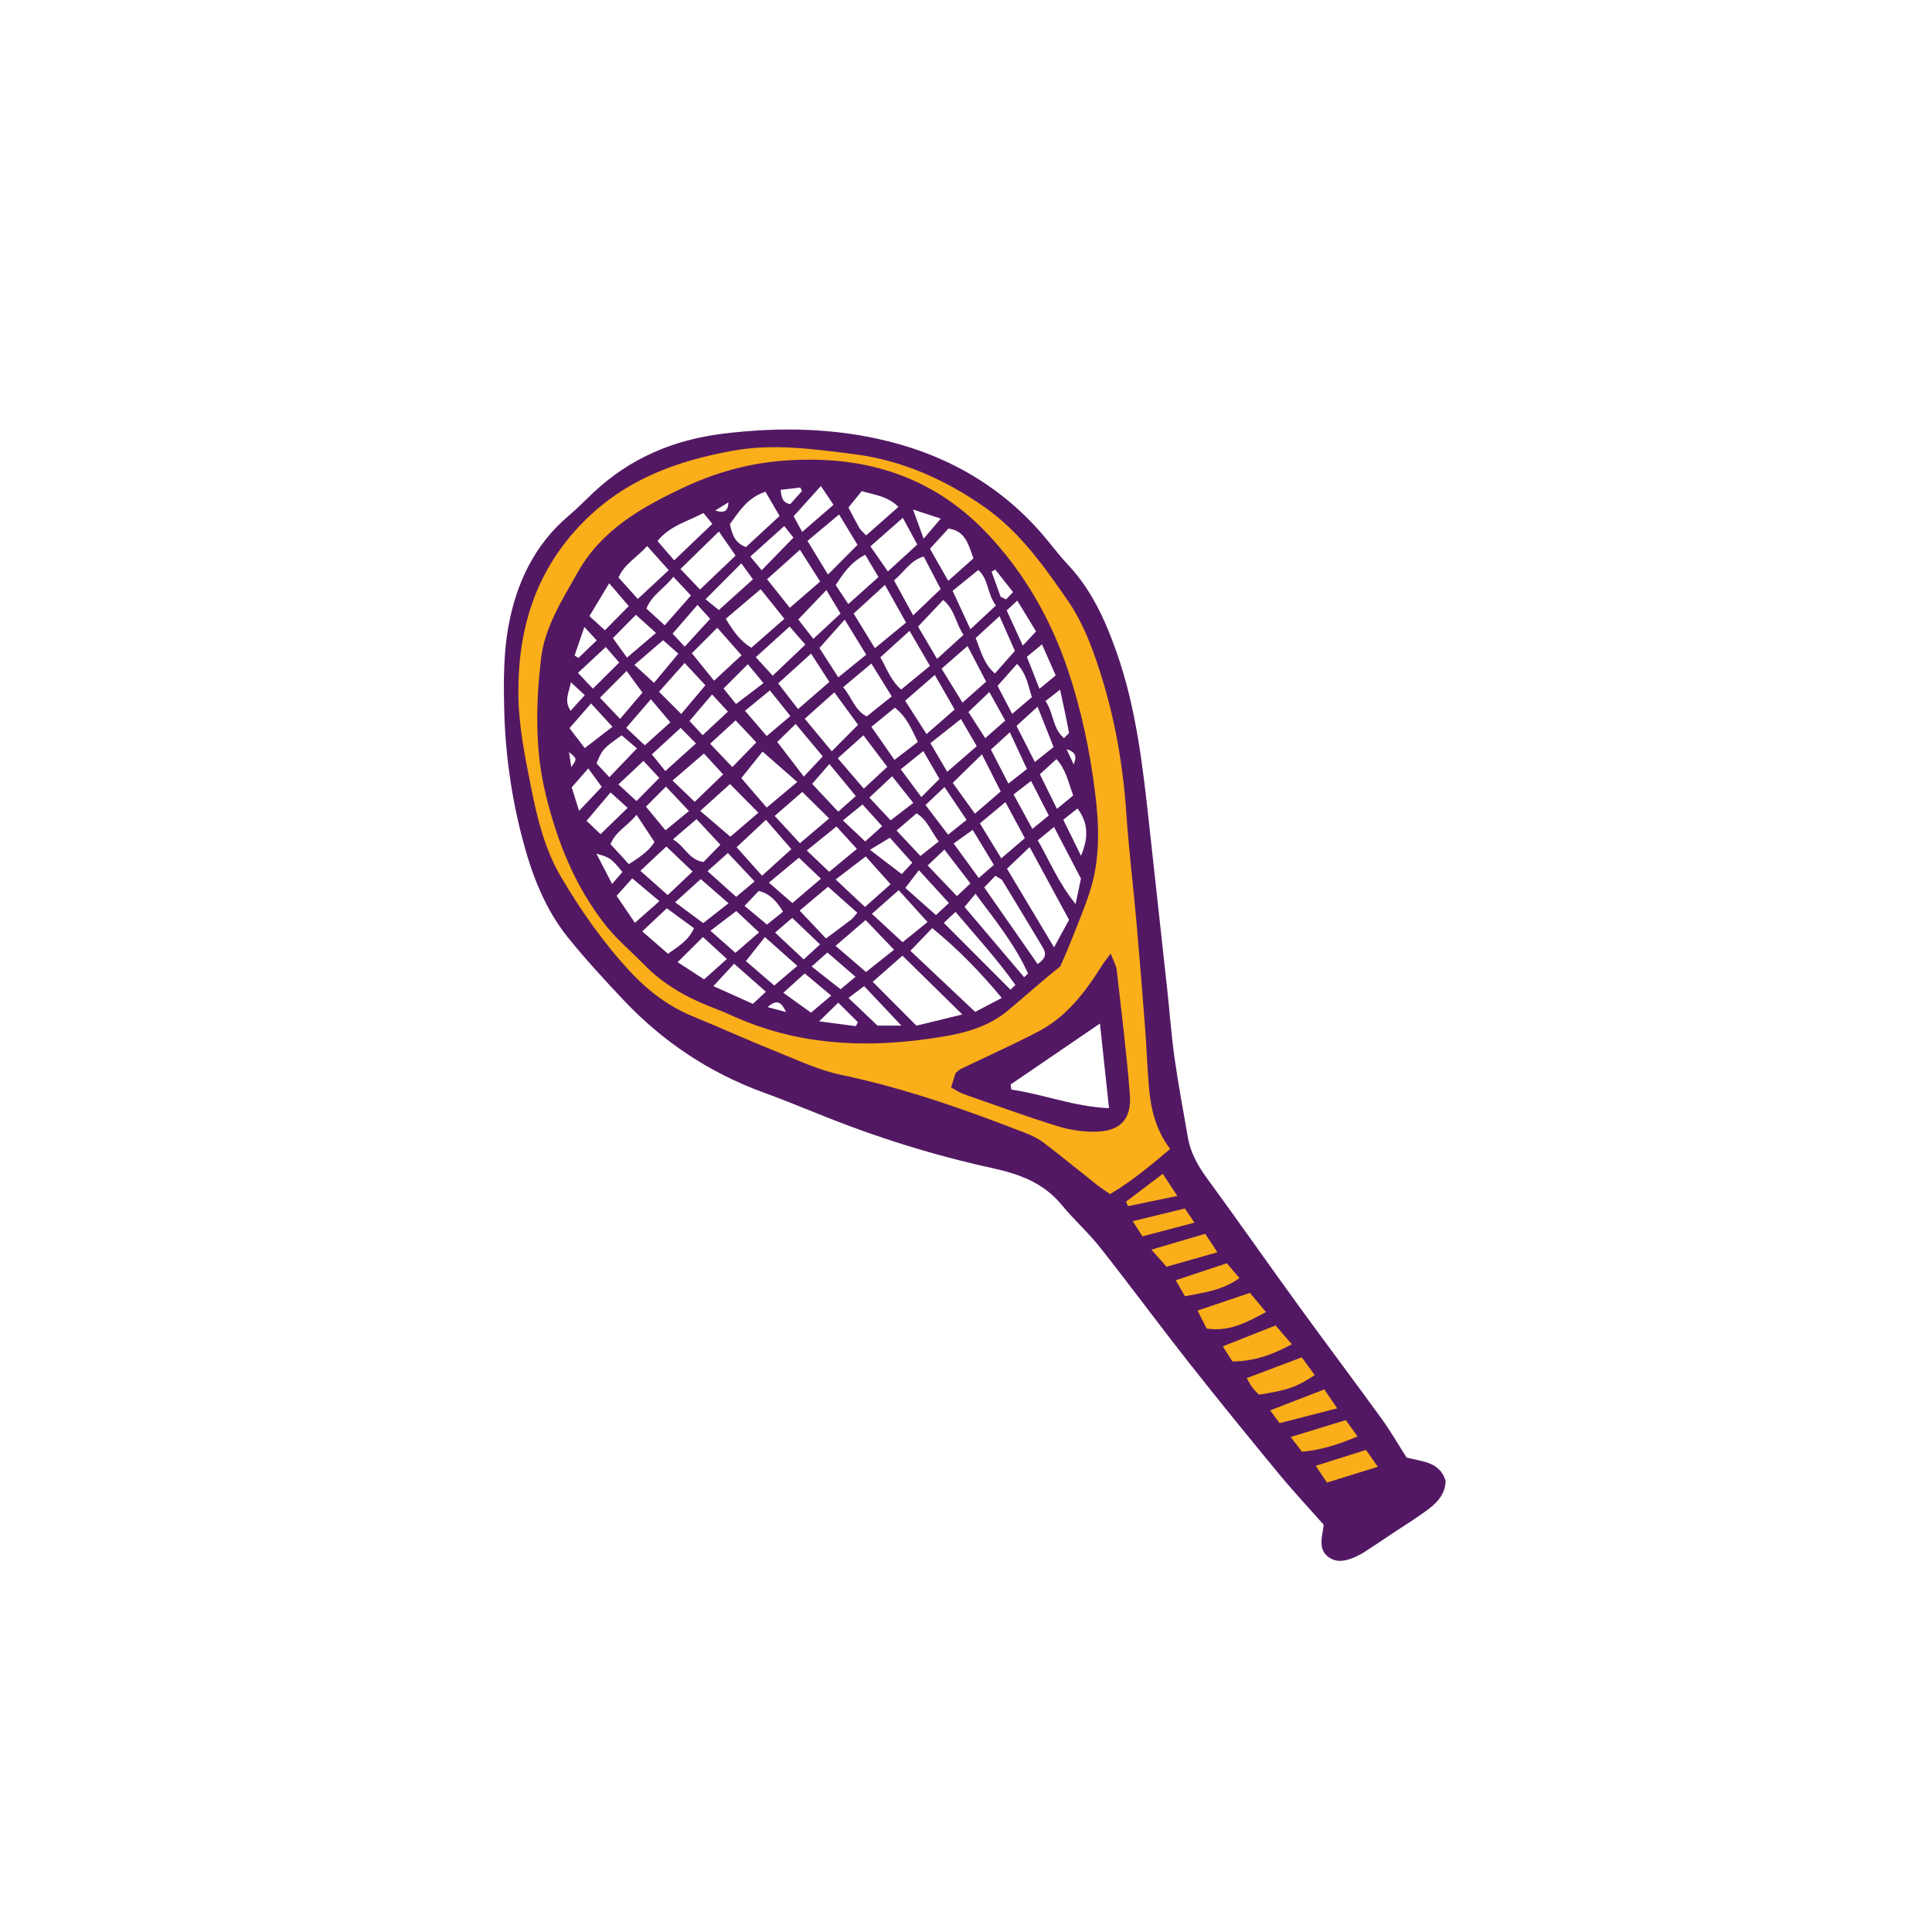 <svg version="1.1" id="svg" xmlns="http://www.w3.org/2000/svg" xmlns:xlink="http://www.w3.org/1999/xlink" x="0px" y="0px"
	 width="200px" height="200px" viewBox="0 0 200 200" enable-background="new 0 0 200 200" xml:space="preserve">
<path class="stroke" fill="#531863"  fill-rule="evenodd" clip-rule="evenodd" d="M145.611,150.885c-0.822-1.285-1.638-2.704-2.592-4.023
	c-2.843-3.927-5.764-7.797-8.611-11.721c-3.164-4.362-6.256-8.779-9.434-13.132c-0.947-1.3-1.725-2.638-2-4.23
	c-0.476-2.747-0.994-5.486-1.384-8.246c-0.332-2.34-0.499-4.702-0.754-7.053c-0.616-5.669-1.241-11.337-1.862-17.005
	c-0.668-6.094-1.34-12.171-3.407-18.018c-1.169-3.309-2.58-6.403-5.001-8.984c-0.747-0.796-1.422-1.662-2.111-2.509
	c-4.299-5.271-9.893-8.612-16.376-10.251c-5.606-1.417-11.356-1.535-17.154-0.829c-5.206,0.633-9.696,2.539-13.503,6.112
	c-0.84,0.789-1.641,1.625-2.521,2.366c-3.611,3.043-5.489,7.088-6.287,11.579c-0.485,2.725-0.485,5.566-0.423,8.35
	c0.098,4.493,0.704,8.947,1.828,13.308c0.975,3.787,2.338,7.438,4.825,10.515c1.79,2.213,3.726,4.314,5.68,6.387
	c4.061,4.308,8.862,7.52,14.435,9.565c1.994,0.731,3.966,1.523,5.935,2.319c5.806,2.35,11.759,4.212,17.882,5.549
	c2.691,0.587,5.239,1.505,7.1,3.766c1.271,1.543,2.783,2.89,4.021,4.456c3.121,3.95,6.109,8.007,9.225,11.963
	c3.041,3.862,6.15,7.671,9.275,11.464c1.463,1.774,3.038,3.454,4.636,5.261c-0.053,0.35-0.083,0.589-0.126,0.826
	c-0.168,0.926-0.25,1.87,0.6,2.505c0.881,0.657,1.846,0.41,2.766,0.009c0.333-0.145,0.659-0.315,0.964-0.513
	c1.018-0.661,2.026-1.338,3.035-2.013c1.258-0.841,2.559-1.628,3.754-2.552c0.921-0.711,1.634-1.637,1.614-2.852
	C149.005,151.308,147.264,151.321,145.611,150.885z M111.904,88.587c-0.598-1.216-1.197-2.431-1.835-3.726
	c0.504-0.399,0.915-0.725,1.472-1.167C112.732,85.273,112.64,86.845,111.904,88.587z M102.578,77.599
	c0.653-0.597,1.209-1.104,1.962-1.795c0.646,1.388,1.19,2.556,1.771,3.803c-0.684,0.537-1.232,0.967-1.921,1.507
	C103.765,79.902,103.225,78.851,102.578,77.599z M103.593,81.931c-0.847,0.73-1.649,1.422-2.672,2.303
	c-0.782-1.089-1.464-2.038-2.292-3.192c0.951-0.931,1.832-1.792,3.02-2.954C102.388,79.551,102.949,80.659,103.593,81.931z
	 M101.99,76.415c-0.609-0.947-1.138-1.769-1.74-2.706c0.735-0.704,1.358-1.301,2.165-2.073c0.6,1.077,1.079,1.939,1.646,2.959
	C103.389,75.188,102.779,75.722,101.99,76.415z M101.114,77.243c-0.982,0.853-1.913,1.659-3.058,2.654
	c-0.615-1.047-1.115-1.897-1.742-2.965c1.05-0.83,2.01-1.589,3.16-2.5C100.051,75.421,100.523,76.231,101.114,77.243z M73.717,71.89
	c0.594,0.643,1.021,1.105,1.639,1.775c-0.936,0.873-1.707,1.593-2.618,2.441c-0.466-0.504-0.847-0.917-1.36-1.474
	C72.146,73.729,72.86,72.894,73.717,71.89z M70.52,73.912c-0.806-0.807-1.488-1.49-2.297-2.3c0.918-1.033,1.697-1.907,2.648-2.979
	c0.76,0.812,1.398,1.497,2.15,2.304C72.193,71.922,71.444,72.813,70.52,73.912z M91.85,79.383c-0.781,0.726-1.504,1.397-2.428,2.255
	c-0.932-1.083-1.764-2.053-2.699-3.142c0.94-0.841,1.726-1.544,2.656-2.376C90.212,77.22,90.961,78.21,91.85,79.383z M90.208,75.24
	c0.838-0.685,1.608-1.314,2.426-1.982c1.232,0.961,1.736,2.225,2.386,3.548c-0.787,0.604-1.492,1.144-2.423,1.858
	C91.771,77.481,91.056,76.455,90.208,75.24z M88.594,82.408c-0.572,0.508-1.088,0.966-1.82,1.616
	c-0.945-1.007-1.771-1.888-2.7-2.876c0.61-0.705,1.104-1.275,1.782-2.059C86.781,80.211,87.572,81.169,88.594,82.408z
	 M86.102,77.771c-0.959-1.156-1.812-2.184-2.791-3.365c0.996-0.89,1.953-1.745,3.061-2.737c0.851,1.167,1.578,2.164,2.452,3.363
	C87.875,75.986,87.082,76.784,86.102,77.771z M85.172,78.3c-0.621,0.665-1.165,1.245-1.959,2.094
	c-0.955-1.247-1.787-2.331-2.75-3.59c0.443-0.433,1.103-1.077,1.905-1.862C83.368,76.14,84.205,77.143,85.172,78.3z M78.939,77.803
	c1.299,1.137,2.355,2.063,3.596,3.148c-1.186,0.992-2.095,1.751-3.169,2.648c-0.975-1.131-1.844-2.143-2.627-3.053
	C77.51,79.586,78.174,78.758,78.939,77.803z M75.81,79.406c-0.792-0.831-1.516-1.59-2.302-2.415c0.898-0.822,1.684-1.54,2.641-2.416
	c0.66,0.697,1.404,1.488,2.148,2.274C77.4,77.771,76.664,78.527,75.81,79.406z M79.371,76.193c-0.74-0.86-1.424-1.654-2.25-2.615
	c0.801-0.656,1.614-1.321,2.578-2.11c0.731,0.916,1.392,1.743,2.121,2.655C80.967,74.845,80.252,75.449,79.371,76.193z
	 M76.193,72.882c-0.51-0.638-0.904-1.13-1.288-1.61c0.847-0.846,1.587-1.586,2.513-2.511c0.579,0.701,1.025,1.24,1.617,1.954
	C78.057,71.463,77.184,72.128,76.193,72.882z M72.872,78.004c0.526,0.571,1.212,1.314,1.987,2.158
	c-1.047,1.011-1.906,1.842-2.942,2.843c-0.708-0.679-1.428-1.37-2.296-2.204C70.815,79.774,71.805,78.922,72.872,78.004z
	 M75.568,81.165c0.973,0.981,1.889,1.903,2.943,2.966c-1.062,0.909-2.006,1.715-2.904,2.484c-1.059-0.904-1.953-1.671-3.121-2.67
	C73.637,82.907,74.523,82.108,75.568,81.165z M79.287,84.866c0.898,1.034,1.71,1.969,2.636,3.035
	c-1.052,0.954-1.974,1.79-3.036,2.753c-0.916-1.026-1.736-1.943-2.631-2.949C77.315,86.713,78.225,85.862,79.287,84.866z
	 M80.194,84.465c1.021-0.886,1.907-1.658,2.859-2.486c0.906,0.894,1.739,1.716,2.782,2.744c-1.057,0.896-1.957,1.66-3.027,2.567
	C81.902,86.311,81.076,85.418,80.194,84.465z M86.593,85.557c0.774,0.853,1.378,1.516,2.109,2.322
	c-0.944,0.78-1.812,1.499-2.866,2.372c-0.771-0.735-1.479-1.407-2.318-2.208C84.614,87.157,85.541,86.407,86.593,85.557z
	 M87.258,84.927c0.812-0.66,1.352-1.097,2.03-1.649c0.761,0.839,1.323,1.461,2.037,2.248c-0.584,0.524-1.086,0.976-1.76,1.581
	C88.773,86.358,88.092,85.713,87.258,84.927z M89.997,82.566c0.82-0.769,1.504-1.409,2.357-2.208
	c0.744,0.939,1.393,1.755,2.189,2.76c-0.881,0.678-1.53,1.179-2.343,1.804C91.453,84.123,90.782,83.404,89.997,82.566z
	 M93.244,79.634c0.751-0.605,1.463-1.179,2.336-1.883c0.573,0.986,1.043,1.798,1.674,2.885c-0.588,0.587-1.159,1.159-1.876,1.876
	C94.57,81.422,93.971,80.614,93.244,79.634z M95.914,75.99c-0.803-1.254-1.473-2.298-2.213-3.454
	c1.055-0.916,1.997-1.734,3.07-2.666c0.703,1.228,1.328,2.317,2.052,3.581C97.92,74.239,97.031,75.015,95.914,75.99z M93.287,71.379
	c-1.08-0.95-1.468-2.14-2.157-3.332c1.077-0.975,1.947-1.763,3.027-2.741c0.763,1.31,1.386,2.38,2.111,3.626
	C95.264,69.757,94.312,70.539,93.287,71.379z M92.314,72.088c-0.917,0.736-1.739,1.394-2.589,2.075
	c-1.264-0.646-1.51-1.933-2.442-3.025c0.994-0.833,1.849-1.549,2.922-2.447C90.924,69.848,91.57,70.889,92.314,72.088z
	 M86.779,70.118c-0.732-1.14-1.312-2.043-1.95-3.036c0.818-0.921,1.599-1.799,2.612-2.941c0.879,1.43,1.518,2.47,2.23,3.63
	C88.684,68.574,87.812,69.281,86.779,70.118z M85.857,70.594c-1.116,0.968-2.104,1.823-3.243,2.812
	c-0.709-0.92-1.313-1.704-2.055-2.666c1.158-1.047,2.208-1.996,3.403-3.078C84.656,68.736,85.234,69.628,85.857,70.594z
	 M79.99,69.947c-0.644-0.703-1.149-1.256-1.752-1.916c1.211-1.096,2.311-2.092,3.504-3.172c0.572,0.656,0.998,1.146,1.627,1.868
	C82.186,67.854,81.156,68.836,79.99,69.947z M77.778,67.053c-1.169-0.703-1.858-1.706-2.649-2.998
	c1.148-0.973,2.279-1.932,3.614-3.062c0.767,0.958,1.577,1.969,2.458,3.07C79.976,65.133,78.9,66.072,77.778,67.053z M76.761,67.833
	c-0.925,0.858-1.779,1.649-2.84,2.632c-0.771-0.955-1.437-1.777-2.298-2.844c0.846-0.846,1.674-1.675,2.633-2.634
	C75.143,65.994,75.883,66.835,76.761,67.833z M70.88,66.942c-0.526-0.564-0.917-0.984-1.255-1.347
	c0.887-1.023,1.69-1.951,2.58-2.977c0.541,0.597,0.887,0.979,1.311,1.448C72.65,65.011,71.854,65.879,70.88,66.942z M70.223,67.665
	c-0.923,1.106-1.646,1.972-2.521,3.022c-0.654-0.6-1.239-1.137-2.026-1.858c1.002-0.865,1.883-1.625,2.963-2.557
	C69.258,66.816,69.698,67.203,70.223,67.665z M66.506,71.699c-0.646,0.76-1.412,1.66-2.314,2.721
	c-0.74-0.777-1.408-1.48-2.083-2.188c0.944-0.952,1.739-1.754,2.757-2.779C65.391,70.172,65.908,70.881,66.506,71.699z
	 M67.379,72.389c0.738,0.874,1.313,1.553,2.016,2.385c-0.783,0.705-1.684,1.516-2.643,2.378c-0.627-0.587-1.141-1.068-1.928-1.806
	C65.729,74.301,66.527,73.375,67.379,72.389z M70.462,75.355c0.602,0.608,0.978,0.99,1.585,1.604
	c-1.055,0.95-1.976,1.782-3.173,2.861c-0.439-0.548-0.835-1.039-1.392-1.731C68.428,77.223,69.338,76.386,70.462,75.355z
	 M68.939,81.428c0.787,0.836,1.5,1.591,2.384,2.53c-0.925,0.76-1.613,1.324-2.431,1.993c-0.668-0.807-1.272-1.536-2.027-2.448
	C67.387,82.982,68.083,82.284,68.939,81.428z M72.104,84.796c0.804,0.862,1.563,1.678,2.468,2.649
	c-0.654,0.67-1.219,1.25-1.743,1.788c-1.545-0.229-1.895-1.607-3.167-2.342C70.591,86.095,71.229,85.549,72.104,84.796z
	 M75.352,88.301c0.924,0.984,1.766,1.878,2.764,2.939c-0.658,0.553-1.223,1.029-1.906,1.604c-0.988-0.886-1.897-1.703-2.967-2.662
	C74.027,89.483,74.627,88.947,75.352,88.301z M78.546,92.23c1.2,0.302,1.869,1.089,2.513,2.143c-0.533,0.43-1.033,0.833-1.662,1.341
	c-0.765-0.639-1.476-1.232-2.322-1.938C77.645,93.176,78.084,92.715,78.546,92.23z M79.594,91.369
	c1.102-0.913,2.041-1.692,3.11-2.578c0.751,0.715,1.427,1.358,2.28,2.17c-1.057,0.902-1.988,1.696-2.957,2.522
	C81.164,92.734,80.49,92.147,79.594,91.369z M85.719,91.794c1.062,0.943,2.025,1.801,3.032,2.696
	c-0.314,0.356-0.444,0.562-0.627,0.702c-0.806,0.619-1.628,1.219-2.618,1.957c-0.878-0.928-1.717-1.817-2.726-2.883
	C83.801,93.407,84.701,92.65,85.719,91.794z M86.508,91.041c1.074-0.822,1.974-1.509,3.111-2.38c0.893,0.997,1.674,1.87,2.572,2.873
	c-0.914,0.813-1.705,1.516-2.649,2.357C88.518,92.929,87.579,92.047,86.508,91.041z M90.06,87.972c0.841-0.51,1.338-0.81,2.063-1.25
	c0.769,0.862,1.512,1.693,2.316,2.593c-0.469,0.502-0.823,0.882-1.092,1.171C92.339,89.715,91.409,89.003,90.06,87.972z
	 M92.812,85.978c0.809-0.696,1.426-1.227,2.073-1.783c1.144,0.72,1.503,1.885,2.294,2.914c-0.666,0.529-1.206,0.958-1.893,1.501
	C94.439,87.708,93.689,86.911,92.812,85.978z M95.811,83.335c0.668-0.634,1.218-1.156,1.961-1.862
	c0.824,1.224,1.506,2.237,2.289,3.402c-0.629,0.502-1.164,0.929-1.916,1.528C97.369,85.383,96.673,84.467,95.811,83.335z
	 M100.693,85.907c0.797,1.316,1.443,2.387,2.191,3.624c-0.51,0.442-0.977,0.849-1.564,1.36c-0.896-1.232-1.693-2.328-2.598-3.573
	C99.363,86.859,99.922,86.458,100.693,85.907z M101.438,85.235c0.867-0.724,1.683-1.402,2.645-2.202
	c0.713,1.327,1.333,2.479,2.008,3.735c-0.809,0.69-1.527,1.307-2.439,2.087C102.836,87.526,102.182,86.454,101.438,85.235z
	 M104.923,82.238c0.595-0.458,1.104-0.851,1.813-1.396c0.636,1.239,1.199,2.339,1.834,3.579c-0.563,0.459-1.056,0.861-1.699,1.386
	C106.188,84.556,105.588,83.457,104.923,82.238z M107.65,80.15c0.611-0.559,1.123-1.027,1.717-1.57c1.004,1.12,1.23,2.42,1.73,3.765
	c-0.482,0.399-0.971,0.801-1.683,1.39C108.783,82.452,108.244,81.355,107.65,80.15z M107.129,78.884
	c-0.66-1.297-1.228-2.412-1.901-3.738c0.626-0.571,1.266-1.155,2.18-1.988c0.603,1.519,1.098,2.763,1.658,4.174
	C108.371,77.89,107.824,78.328,107.129,78.884z M104.779,73.903c-0.551-1.06-1.007-1.936-1.51-2.903
	c0.668-0.753,1.287-1.449,2.019-2.273c0.991,1.044,1.137,2.227,1.532,3.439C106.19,72.703,105.573,73.227,104.779,73.903z
	 M102.991,69.717c-1.114-0.96-1.416-2.189-1.987-3.667c0.692-0.637,1.462-1.343,2.467-2.265c0.584,1.321,1.061,2.398,1.59,3.595
	C104.38,68.148,103.714,68.901,102.991,69.717z M102.085,70.568c-0.843,0.746-1.546,1.369-2.448,2.167
	c-0.75-1.218-1.393-2.261-2.164-3.514c0.872-0.76,1.689-1.475,2.686-2.343C100.836,68.175,101.404,69.268,102.085,70.568z
	 M97.002,68.206c-0.699-1.189-1.293-2.198-1.967-3.342c0.918-0.969,1.732-1.831,2.605-2.755c1.216,1.018,1.297,2.421,2.102,3.611
	C98.832,66.544,98.009,67.292,97.002,68.206z M94.529,63.699c-0.723-1.319-1.342-2.447-1.982-3.618
	c1.07-0.883,1.682-2.066,3.075-2.47c0.587,1.125,1.141,2.186,1.757,3.366C96.465,61.85,95.604,62.673,94.529,63.699z M93.795,64.452
	c-1.031,0.846-2.031,1.666-3.227,2.648c-0.76-1.236-1.432-2.331-2.2-3.583c1.066-0.975,2.061-1.884,3.243-2.965
	C92.451,62.053,93.066,63.148,93.795,64.452z M87.82,62.532c-0.498-0.75-0.88-1.324-1.303-1.959c0.787-1.25,1.584-2.388,3.049-3.143
	c0.473,0.792,0.889,1.491,1.374,2.305C89.903,60.665,88.943,61.526,87.82,62.532z M87.012,63.516
	c-0.929,0.864-1.789,1.664-2.817,2.621c-0.558-0.72-1.012-1.305-1.559-2.011c0.945-0.987,1.801-1.881,2.912-3.042
	C86.146,62.078,86.533,62.723,87.012,63.516z M81.76,62.918c-0.664-0.836-1.441-1.814-2.352-2.959
	c1.101-0.986,2.165-1.939,3.402-3.048c0.658,1.034,1.356,2.129,2.095,3.289C83.85,61.113,82.861,61.968,81.76,62.918z
	 M78.848,59.031c-0.433-0.523-0.749-0.904-1.174-1.417c1.22-1.097,2.32-2.087,3.514-3.161c0.336,0.426,0.58,0.735,0.946,1.201
	C81.055,56.763,80.021,57.826,78.848,59.031z M77.941,59.971c-1.201,1.083-2.311,2.082-3.525,3.179
	c-0.346-0.279-0.748-0.602-1.38-1.113c1.222-1.226,2.343-2.351,3.708-3.72C77.211,58.961,77.507,59.37,77.941,59.971z
	 M72.467,61.028c-0.702-0.737-1.27-1.332-2.026-2.127c1.321-1.288,2.575-2.511,3.979-3.88c0.641,0.924,1.108,1.599,1.729,2.492
	C74.86,58.743,73.705,59.846,72.467,61.028z M71.525,61.649c-0.986,1.122-1.806,2.051-2.713,3.082
	c-0.758-0.691-1.316-1.202-1.899-1.733c0.578-1.431,1.868-2.077,2.794-3.29C70.377,60.422,70.928,61.012,71.525,61.649z
	 M67.911,65.522c-0.987,0.839-1.839,1.562-3.007,2.555c-0.549-0.762-0.935-1.296-1.455-2.019c0.694-0.704,1.477-1.499,2.377-2.413
	C66.514,64.265,67.12,64.81,67.911,65.522z M64.1,68.587c-1.028,1.022-1.822,1.811-2.722,2.706c-0.553-0.585-0.95-1.005-1.546-1.637
	c0.928-0.864,1.756-1.635,2.875-2.676C63.142,67.482,63.521,67.92,64.1,68.587z M63.4,75.237c-0.997,0.768-1.852,1.425-2.864,2.205
	c-0.353-0.459-0.911-1.188-1.584-2.064c0.718-0.821,1.374-1.569,2.235-2.553C62.03,73.744,62.663,74.433,63.4,75.237z
	 M64.356,76.121c0.577,0.494,1.11,0.95,1.582,1.354c-1.109,1.158-1.927,2.009-2.857,2.98c-0.486-0.521-0.923-0.988-1.329-1.425
	C62.357,77.562,62.405,77.507,64.356,76.121z M66.609,78.766c0.591,0.635,1.031,1.107,1.643,1.765c-0.879,0.89-1.58,1.6-2.364,2.395
	c-0.688-0.636-1.204-1.111-1.866-1.724C64.924,80.351,65.691,79.629,66.609,78.766z M65.893,84.347
	c0.647,0.981,1.176,1.782,1.852,2.805c-0.347,0.686-1.283,1.463-2.648,2.303c-0.676-0.736-1.273-1.386-1.895-2.063
	C63.718,86.064,64.932,85.55,65.893,84.347z M68.979,87.629c0.912,0.869,1.715,1.636,2.72,2.594
	c-0.902,0.853-1.688,1.595-2.578,2.435c-0.996-0.884-1.824-1.619-2.828-2.511C67.232,89.267,68.04,88.51,68.979,87.629z
	 M72.541,91.002c0.94,0.819,1.784,1.553,2.877,2.504c-1.018,0.8-1.804,1.416-2.62,2.056c-0.991-0.735-1.853-1.374-2.909-2.16
	C70.809,92.57,71.623,91.834,72.541,91.002z M76.221,94.309c0.776,0.728,1.5,1.406,2.358,2.209
	c-0.833,0.722-1.544,1.336-2.446,2.118c-0.859-0.757-1.635-1.443-2.589-2.285C74.572,95.566,75.329,94.989,76.221,94.309z
	 M79.185,97.005c1.214,1.079,2.185,1.942,3.355,2.982c-0.806,0.686-1.509,1.285-2.388,2.033c-1.023-0.881-1.999-1.722-2.938-2.53
	C77.898,98.626,78.482,97.891,79.185,97.005z M80.238,96.54c0.647-0.556,1.133-0.97,1.775-1.521c0.947,0.905,1.832,1.75,2.877,2.747
	c-0.647,0.596-1.077,0.99-1.688,1.553C82.203,98.381,81.274,97.51,80.238,96.54z M85.654,98.606
	c0.983,0.848,1.875,1.618,2.911,2.513c-0.582,0.484-1.017,0.847-1.549,1.288c-0.975-0.766-1.858-1.461-2.999-2.356
	C84.688,99.459,85.119,99.079,85.654,98.606z M86.496,97.914c1.119-0.96,2.014-1.729,3.109-2.67c0.975,1.015,1.9,1.98,2.947,3.072
	c-1.053,0.836-1.924,1.53-2.902,2.308C88.57,99.696,87.632,98.89,86.496,97.914z M90.26,94.6c0.904-0.799,1.695-1.499,2.771-2.452
	c1.01,1.118,1.921,2.127,2.985,3.302c-0.848,0.687-1.657,1.343-2.576,2.089C92.389,96.569,91.432,95.683,90.26,94.6z M93.721,91.918
	c0.562-0.735,0.89-1.163,1.406-1.838c1.158,1.268,2.082,2.277,3.105,3.399c-0.486,0.453-0.855,0.796-1.342,1.25
	C95.814,93.774,94.838,92.908,93.721,91.918z M96.037,89.596c0.609-0.584,1.074-1.029,1.724-1.65
	c0.931,1.211,1.756,2.285,2.697,3.51c-0.499,0.471-0.904,0.85-1.396,1.312C98.031,91.687,97.125,90.736,96.037,89.596z
	 M100.979,92.521c2.048,2.733,4.092,5.27,5.447,8.268c-0.137,0.123-0.274,0.246-0.412,0.368c-2.035-2.4-4.07-4.8-6.165-7.271
	C100.245,93.407,100.534,93.058,100.979,92.521z M101.888,91.862c0.468-0.485,0.827-0.859,1.154-1.202
	c0.429,0.28,0.634,0.341,0.717,0.478c1.388,2.278,2.763,4.564,4.137,6.851c0.331,0.552,0.569,1.104-0.483,1.804
	C105.594,97.18,103.814,94.627,101.888,91.862z M104.242,89.924c0.787-0.75,1.472-1.4,2.348-2.235
	c1.406,2.598,2.714,5.012,4.079,7.535c-0.476,0.869-0.918,1.677-1.556,2.842C107.369,95.15,105.838,92.59,104.242,89.924z
	 M107.432,86.99c0.561-0.462,1.048-0.863,1.681-1.383c0.975,1.868,1.856,3.559,2.787,5.344c-0.145,0.688-0.302,1.439-0.555,2.637
	C109.581,91.397,108.673,89.171,107.432,86.99z M111.143,79.122c-0.193-0.417-0.388-0.836-0.729-1.567
	C111.49,77.891,111.431,78.44,111.143,79.122z M110.657,75.816c0.024,0.136-0.278,0.332-0.515,0.595
	c-1.2-1.024-1.049-2.569-1.911-3.839c0.532-0.416,0.893-0.698,1.51-1.181C110.088,73.021,110.398,74.414,110.657,75.816z
	 M109.285,69.916c-0.58,0.479-1.064,0.88-1.679,1.388c-0.476-1.206-0.87-2.208-1.304-3.308c0.497-0.412,0.936-0.775,1.562-1.293
	C108.379,67.867,108.808,68.835,109.285,69.916z M107.254,65.363c-0.444,0.475-0.797,0.853-1.373,1.47
	c-0.6-1.31-1.068-2.332-1.667-3.641c0.291-0.271,0.578-0.539,1.093-1.018C106.069,63.425,106.642,64.361,107.254,65.363z
	 M103.028,58.961c0.544,0.69,1.089,1.379,1.845,2.336c-0.285,0.294-0.506,0.523-0.727,0.751c-0.188-0.09-0.375-0.18-0.562-0.27
	c-0.312-0.863-0.622-1.726-0.934-2.588C102.777,59.115,102.902,59.039,103.028,58.961z M103.094,62.681
	c-0.865,0.806-1.627,1.516-2.636,2.457c-0.642-1.385-1.156-2.495-1.843-3.977c0.901-0.73,1.739-1.41,2.656-2.153
	C102.34,59.933,102.186,61.479,103.094,62.681z M100.77,57.799c-0.9,0.805-1.689,1.508-2.609,2.331
	c-0.683-1.199-1.266-2.224-1.893-3.325c0.694-0.757,1.295-1.412,1.917-2.091C99.941,54.96,100.242,56.345,100.77,57.799z
	 M97.386,53.686c-0.608,0.714-1.039,1.22-1.772,2.08c-0.406-1.118-0.678-1.869-1.095-3.019C95.6,53.102,96.339,53.343,97.386,53.686
	z M94.957,56.37c-1.023,0.937-1.969,1.802-3.046,2.787c-0.64-0.924-1.144-1.65-1.804-2.598c1.081-0.953,2.133-1.88,3.354-2.955
	C94.014,54.627,94.457,55.446,94.957,56.37z M89.208,50.837c1.283,0.401,2.634,0.488,3.801,1.63
	c-1.118,0.988-2.173,1.921-3.343,2.957c-0.376-0.4-0.581-0.55-0.696-0.751c-0.385-0.678-0.737-1.374-1.14-2.134
	C88.291,51.969,88.733,51.422,89.208,50.837z M88.771,56.404c-0.997,1.003-1.911,1.922-3.058,3.074
	c-0.773-1.269-1.388-2.277-2.124-3.485c1.083-0.905,2.11-1.764,3.274-2.735C87.565,54.416,88.146,55.375,88.771,56.404z
	 M86.283,52.256c-1.06,0.919-2.041,1.771-3.24,2.811c-0.386-0.708-0.607-1.115-0.885-1.627c0.906-1.006,1.783-1.979,2.819-3.129
	C85.39,50.926,85.77,51.492,86.283,52.256z M82.84,50.468c0.063,0.119,0.127,0.238,0.19,0.356c-0.403,0.45-0.808,0.901-1.222,1.362
	c-0.826-0.156-0.905-0.707-0.994-1.475C81.528,50.626,82.184,50.547,82.84,50.468z M79.236,50.899
	c0.506,0.867,0.949,1.627,1.467,2.515c-1.227,1.132-2.364,2.185-3.48,3.216c-1.2-0.435-1.431-1.361-1.664-2.375
	C76.503,52.987,77.305,51.557,79.236,50.899z M75.404,52.003c-0.027,0.775-0.283,1.191-1.358,0.844
	C74.658,52.467,75.031,52.235,75.404,52.003z M72.822,53.109c0.339,0.415,0.583,0.714,0.919,1.124
	c-1.31,1.251-2.552,2.438-3.95,3.775c-0.599-0.695-1.125-1.305-1.725-2.001C69.299,54.454,71.078,54.023,72.822,53.109z
	 M66.992,56.524c0.714,0.798,1.324,1.481,2.236,2.501c-1.146,1.064-2.101,1.953-3.205,2.979c-0.729-0.813-1.354-1.51-1.996-2.228
	C64.657,58.361,65.934,57.718,66.992,56.524z M63.061,60.381c0.83,0.965,1.4,1.628,2.031,2.362c-0.857,0.868-1.6,1.618-2.475,2.501
	c-0.556-0.509-1.016-0.929-1.6-1.464C61.67,62.696,62.271,61.695,63.061,60.381z M60.494,64.9c0.537,0.584,0.846,0.921,1.278,1.392
	c-0.679,0.652-1.283,1.234-1.888,1.817c-0.135-0.083-0.269-0.167-0.402-0.25C59.793,66.953,60.103,66.046,60.494,64.9z
	 M59.097,70.627c0.538,0.5,0.917,0.851,1.439,1.334c-0.501,0.554-0.925,1.021-1.467,1.619
	C58.354,72.513,58.913,71.699,59.097,70.627z M58.908,77.85c0.843,0.704,0.843,0.704,0.226,1.561
	C59.039,78.754,58.974,78.302,58.908,77.85z M59.184,81.507c0.496-0.567,0.988-1.13,1.715-1.961c0.506,0.694,0.888,1.22,1.392,1.913
	c-0.661,0.698-1.376,1.454-2.347,2.479C59.615,82.888,59.42,82.263,59.184,81.507z M63.204,82.032
	c0.628,0.566,1.104,0.996,1.772,1.599c-0.938,0.909-1.774,1.719-2.811,2.722c-0.542-0.519-0.956-0.915-1.447-1.384
	C61.62,83.903,62.313,83.084,63.204,82.032z M61.738,88.366c1.477,0.442,1.477,0.442,2.701,1.901
	c-0.281,0.323-0.575,0.661-1.077,1.237C62.789,90.396,62.323,89.494,61.738,88.366z M65.726,95.528
	c-0.731-1.078-1.265-1.86-1.896-2.792c0.542-0.604,1.03-1.149,1.622-1.811c0.962,0.81,1.777,1.496,2.81,2.363
	C67.409,94.042,66.682,94.684,65.726,95.528z M66.484,96.415c0.906-0.85,1.668-1.563,2.547-2.387
	c0.943,0.691,1.848,1.354,2.812,2.059c-0.562,1.235-1.55,1.859-2.693,2.644C68.301,97.992,67.465,97.266,66.484,96.415z
	 M70.148,99.603c0.928-0.921,1.683-1.669,2.623-2.602c0.912,0.838,1.61,1.48,2.476,2.274c-0.816,0.729-1.519,1.357-2.36,2.11
	C72.027,100.826,71.199,100.287,70.148,99.603z M77.938,103.919c-1.313-0.592-2.55-1.146-4.09-1.838
	c0.831-0.897,1.423-1.536,2.143-2.314c1.25,1.098,2.222,1.951,3.299,2.896C78.759,103.156,78.378,103.51,77.938,103.919z
	 M79.465,104.257c1.115-1.013,1.52-0.271,1.912,0.515C80.817,104.62,80.258,104.47,79.465,104.257z M81.088,102.772
	c0.83-0.75,1.445-1.308,2.215-2.002c0.854,0.714,1.711,1.43,2.744,2.294c-0.716,0.604-1.332,1.125-2.092,1.767
	C83.074,104.198,82.217,103.582,81.088,102.772z M88.602,106.23c-1.123-0.149-2.245-0.298-3.803-0.505
	c0.807-0.786,1.322-1.288,1.977-1.927c0.764,0.756,1.397,1.386,2.031,2.015C88.738,105.953,88.67,106.092,88.602,106.23z
	 M90.835,106.168c-0.903-0.861-1.858-1.772-3.004-2.864c0.647-0.486,1.069-0.802,1.626-1.219c1.229,1.305,2.406,2.553,3.848,4.083
	C92.225,106.168,91.59,106.168,90.835,106.168z M94.87,106.176c-1.456-1.46-2.896-2.905-4.526-4.539
	c1.168-1.025,2.059-1.808,3.08-2.704c2.051,2.014,3.977,3.905,6.196,6.085C97.851,105.449,96.437,105.794,94.87,106.176z
	 M100.947,104.749c-2.273-2.145-4.413-4.161-6.703-6.323c0.802-0.833,1.482-1.542,2.261-2.35c2.716,2.226,4.963,4.54,7.2,7.229
	C102.739,103.811,101.962,104.217,100.947,104.749z M97.701,95.535c0.414-0.389,0.775-0.725,1.215-1.136
	c2.172,2.567,4.35,4.938,6.199,7.567c-0.17,0.161-0.34,0.322-0.511,0.483C102.34,100.182,100.076,97.915,97.701,95.535z
	 M104.693,112.796c-0.024-0.177-0.049-0.354-0.073-0.532c3.019-2.06,6.038-4.119,9.245-6.307c0.303,2.814,0.604,5.629,0.94,8.756
	C111.139,114.567,107.996,113.261,104.693,112.796z"/>
<path fill-rule="evenodd" clip-rule="evenodd" fill="#faae19" class="fill" d="M121.135,118.941c-2.085,1.752-4.015,3.377-6.223,4.67
	c-0.525-0.366-0.932-0.62-1.305-0.916c-1.853-1.462-3.675-2.961-5.551-4.393c-0.57-0.436-1.247-0.761-1.92-1.022
	c-6.219-2.424-12.497-4.632-19.058-6.01c-2.291-0.481-4.478-1.511-6.67-2.393c-2.923-1.175-5.796-2.471-8.708-3.673
	c-2.52-1.037-4.617-2.637-6.457-4.617c-2.781-2.995-5.115-6.325-7.18-9.833c-1.68-2.855-2.459-6.08-3.095-9.289
	c-0.612-3.088-1.257-6.229-1.303-9.357c-0.101-6.81,1.691-12.964,6.694-18.044c4.328-4.395,9.617-6.332,15.465-7.399
	c4.213-0.769,8.34-0.184,12.497,0.336c5.001,0.626,9.448,2.604,13.542,5.453c3.659,2.548,6.189,6.12,8.675,9.722
	c1.567,2.272,2.517,4.803,3.356,7.429c1.526,4.776,2.368,9.644,2.706,14.636c0.249,3.688,0.705,7.363,1.031,11.047
	c0.327,3.682,0.62,7.369,0.903,11.055c0.162,2.117,0.232,4.241,0.419,6.355C119.149,114.895,119.67,117.003,121.135,118.941z
	 M109.759,100.044c0.304-0.703,0.629-1.401,0.909-2.118c0.749-1.91,1.576-3.795,2.19-5.748c1.038-3.3,0.933-6.66,0.511-10.082
	c-0.535-4.356-1.432-8.624-2.824-12.757c-1.779-5.282-4.531-10.081-8.377-14.14c-5.857-6.182-13.237-8.215-21.535-7.47
	c-3.479,0.313-6.797,1.288-9.938,2.771c-4.31,2.037-8.429,4.369-10.883,8.736c-1.604,2.855-3.428,5.667-3.81,8.986
	c-0.535,4.652-0.632,9.364,0.471,13.938c1.186,4.912,3.045,9.611,6.227,13.629c1.156,1.462,2.623,2.679,3.93,4.025
	c1.94,1.999,4.281,3.362,6.85,4.373c0.791,0.312,1.582,0.623,2.354,0.974c6.456,2.932,13.229,3.359,20.128,2.4
	c2.99-0.416,6.021-0.935,8.455-3.014c1.291-1.103,2.579-2.209,3.874-3.306C108.779,100.827,109.285,100.429,109.759,100.044z
	 M114.98,98.718c-0.42,0.566-0.682,0.874-0.895,1.212c-1.725,2.752-3.665,5.327-6.614,6.862c-2.63,1.37-5.343,2.581-8.017,3.87
	c-0.159,0.076-0.285,0.221-0.537,0.42c-0.123,0.398-0.278,0.901-0.463,1.496c0.496,0.261,0.893,0.54,1.334,0.693
	c3.205,1.124,6.398,2.283,9.639,3.296c1.255,0.392,2.623,0.607,3.935,0.588c2.62-0.039,3.806-1.282,3.597-3.913
	c-0.34-4.281-0.87-8.55-1.356-12.819C115.547,99.928,115.258,99.459,114.98,98.718z"/>
<path fill-rule="evenodd" clip-rule="evenodd" fill="#faae19" class="fill" d="M129.393,133.839c0.523,0.627,1.012,1.21,1.659,1.985
	c-2.018,1.081-3.813,2.066-6.141,1.708c-0.305-0.604-0.591-1.17-0.94-1.864C125.78,135.057,127.469,134.487,129.393,133.839z"/>
<path fill-rule="evenodd" clip-rule="evenodd" fill="#faae19" class="fill" d="M134.755,140.509c0.45,0.616,0.896,1.226,1.345,1.842
	c-1.936,1.264-2.77,1.552-5.769,2.024c-0.205-0.217-0.47-0.454-0.681-0.733c-0.205-0.271-0.355-0.586-0.589-0.98
	C130.95,141.947,132.728,141.276,134.755,140.509z"/>
<path fill-rule="evenodd" clip-rule="evenodd" fill="#faae19" class="fill" d="M127.578,140.936c-0.317-0.501-0.592-0.934-0.992-1.565
	c1.877-0.742,3.592-1.421,5.461-2.161c0.518,0.601,1.008,1.166,1.685,1.95C131.73,140.22,129.886,140.922,127.578,140.936z"/>
<path fill-rule="evenodd" clip-rule="evenodd" fill="#faae19" class="fill" d="M122.661,134.183c-0.307-0.536-0.596-1.04-0.948-1.656
	c1.771-0.587,3.414-1.132,5.287-1.754c0.367,0.431,0.806,0.944,1.309,1.534C126.539,133.579,124.633,133.81,122.661,134.183z"/>
<path fill-rule="evenodd" clip-rule="evenodd" fill="#faae19" class="fill" d="M134.785,150.282c-0.401-0.521-0.688-0.891-1.177-1.522
	c1.958-0.603,3.742-1.149,5.701-1.751c0.356,0.492,0.723,0.998,1.227,1.695C138.586,149.507,136.814,150.105,134.785,150.282z"/>
<path fill-rule="evenodd" clip-rule="evenodd" fill="#faae19" class="fill" d="M120.76,131.132c-0.537-0.606-0.958-1.08-1.568-1.769
	c1.978-0.582,3.678-1.083,5.573-1.642c0.349,0.528,0.718,1.09,1.259,1.913C124.138,130.171,122.535,130.627,120.76,131.132z"/>
<path fill-rule="evenodd" clip-rule="evenodd" fill="#faae19" class="fill" d="M132.467,147.321c-0.347-0.467-0.591-0.794-0.982-1.321
	c1.893-0.731,3.661-1.415,5.608-2.168c0.392,0.573,0.775,1.139,1.333,1.958C136.312,146.333,134.469,146.807,132.467,147.321z"/>
<path fill-rule="evenodd" clip-rule="evenodd" fill="#faae19" class="fill" d="M137.367,153.477c-0.461-0.688-0.752-1.122-1.166-1.738
	c1.799-0.569,3.439-1.087,5.203-1.643c0.373,0.529,0.703,0.997,1.227,1.742C140.783,152.414,139.146,152.923,137.367,153.477z"/>
<path fill-rule="evenodd" clip-rule="evenodd" fill="#faae19" class="fill" d="M122.654,125.104c0.305,0.445,0.564,0.825,0.998,1.464
	c-1.905,0.502-3.619,0.952-5.391,1.418c-0.369-0.582-0.642-1.014-0.996-1.573C119.103,125.965,120.775,125.561,122.654,125.104z"/>
<path fill-rule="evenodd" clip-rule="evenodd" fill="#faae19" class="fill" d="M120.369,121.515c0.507,0.771,0.91,1.384,1.504,2.287
	c-1.888,0.393-3.492,0.727-5.097,1.06c-0.073-0.153-0.145-0.305-0.218-0.458C117.78,123.477,119.001,122.552,120.369,121.515z"/>
</svg>
